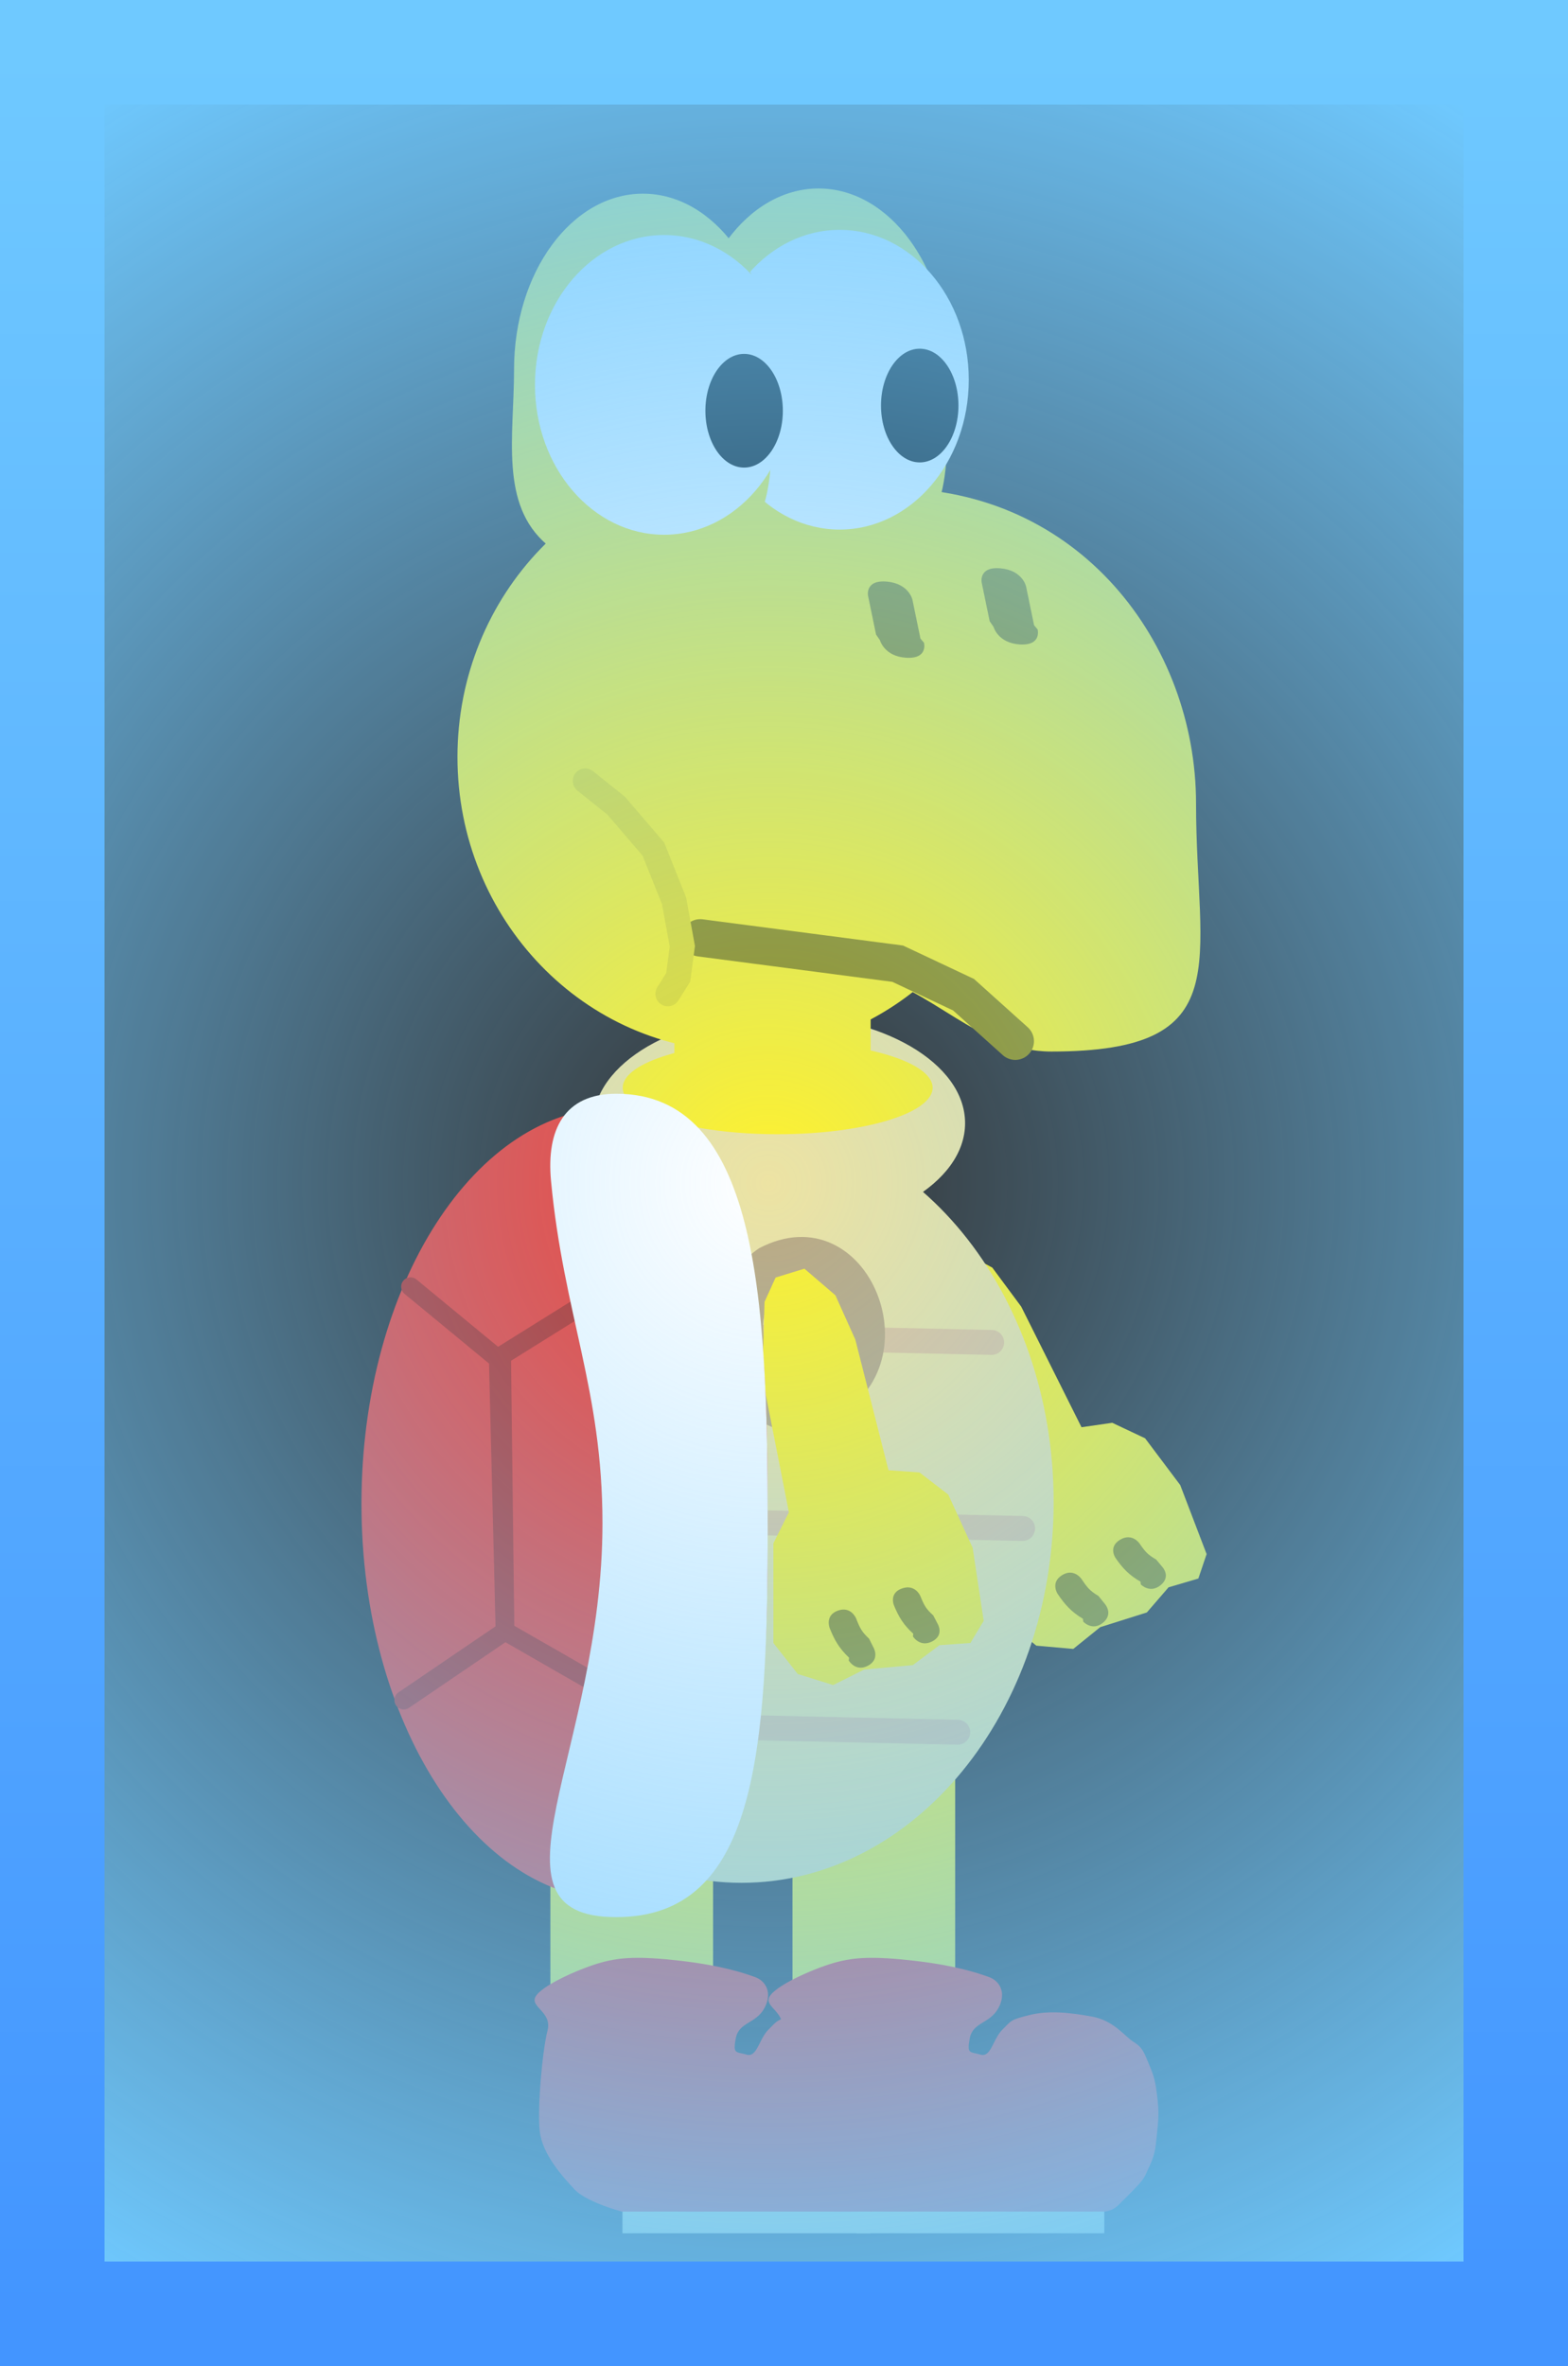 <svg version="1.1" xmlns="http://www.w3.org/2000/svg" xmlns:xlink="http://www.w3.org/1999/xlink" width="62.921" height="94.89" viewBox="0,0,62.921,94.89"><rect x="0" y="0" width="62.921" height="94.89" fill="#333333" stroke="none"/><defs><radialGradient cx="239.372" cy="180" r="51.533" gradientUnits="userSpaceOnUse" id="color-1"><stop offset="0" stop-color="#6fc9ff" stop-opacity="0"/><stop offset="1" stop-color="#6fc9ff"/></radialGradient><linearGradient x1="210.636" y1="134.652" x2="210.636" y2="225.348" gradientUnits="userSpaceOnUse" id="color-2"><stop offset="0" stop-color="#6fc9ff"/><stop offset="1" stop-color="#4395ff"/></linearGradient></defs><g transform="translate(-208.539,-132.555)"><g data-paper-data="{&quot;isPaintingLayer&quot;:true}" fill="none" fill-rule="nonzero" stroke="none" stroke-width="none" stroke-linecap="none" stroke-linejoin="miter" stroke-miterlimit="10" stroke-dasharray="" stroke-dashoffset="0" font-family="none" font-weight="none" font-size="none" text-anchor="none" style="mix-blend-mode: normal"><g><g data-paper-data="{&quot;origPos&quot;:null}"><g data-paper-data="{&quot;origPos&quot;:null}" stroke-width="0"><path d="M240.34,215.821v-16.399h6.528v16.399z" data-paper-data="{&quot;origPos&quot;:null}" fill="#fff12e" stroke="none" stroke-linecap="butt"/><path d="M248.23,211.843c0.41,0.149 0.713,0.612 0.373,1.244c-0.34,0.631 -1.027,0.555 -1.15,1.212c-0.123,0.657 0.014,0.527 0.435,0.653c0.421,0.126 0.492,-0.617 0.87,-0.995c0.378,-0.378 0.32,-0.399 1.088,-0.591c0.768,-0.192 1.63,-0.102 2.518,0.062c0.888,0.164 1.304,0.797 1.679,1.026c0.375,0.229 0.424,0.472 0.622,0.933c0.197,0.461 0.247,0.701 0.311,1.244c0.064,0.543 0.062,0.84 0,1.399c-0.062,0.559 -0.051,0.847 -0.311,1.399c-0.26,0.552 -0.155,0.466 -0.933,1.244c-0.777,0.777 -0.313,0.508 -3.699,0.777c-3.387,0.269 -5.307,0.058 -6.093,0c-0.787,-0.058 -2.445,-0.548 -2.953,-1.088c-0.508,-0.54 -1.294,-1.419 -1.399,-2.332c-0.105,-0.912 0.105,-3.252 0.311,-4.041c0.206,-0.789 -0.81,-0.959 -0.435,-1.43c0.375,-0.471 1.857,-1.103 2.611,-1.306c0.754,-0.203 1.508,-0.253 3.171,-0.062c1.662,0.191 2.575,0.504 2.984,0.653z" data-paper-data="{&quot;origPos&quot;:null}" fill="#f34135" stroke="#000000" stroke-linecap="round"/><path d="M242.905,222.116v-0.87h9.948v0.87z" data-paper-data="{&quot;origPos&quot;:null}" fill="#ede3a3" stroke="none" stroke-linecap="butt"/></g><g data-paper-data="{&quot;origPos&quot;:null}" stroke-width="0"><path d="M230.625,215.899v-16.399h6.528v16.399z" data-paper-data="{&quot;origPos&quot;:null}" fill="#fff12e" stroke="none" stroke-linecap="butt"/><path d="M238.841,211.843c0.41,0.149 0.713,0.612 0.373,1.244c-0.34,0.631 -1.027,0.555 -1.15,1.212c-0.123,0.657 0.014,0.527 0.435,0.653c0.421,0.126 0.492,-0.617 0.87,-0.995c0.378,-0.378 0.32,-0.399 1.088,-0.591c0.768,-0.192 1.63,-0.102 2.518,0.062c0.888,0.164 1.304,0.797 1.679,1.026c0.375,0.229 0.424,0.472 0.622,0.933c0.197,0.461 0.247,0.701 0.311,1.244c0.064,0.543 0.062,0.84 0,1.399c-0.062,0.559 -0.051,0.847 -0.311,1.399c-0.26,0.552 -0.155,0.466 -0.933,1.244c-0.777,0.777 -0.313,0.508 -3.699,0.777c-3.387,0.269 -5.307,0.058 -6.093,0c-0.787,-0.058 -2.445,-0.548 -2.953,-1.088c-0.508,-0.54 -1.294,-1.419 -1.399,-2.332c-0.105,-0.912 0.105,-3.252 0.311,-4.041c0.206,-0.789 -0.81,-0.959 -0.435,-1.43c0.375,-0.471 1.857,-1.103 2.611,-1.306c0.754,-0.203 1.508,-0.253 3.171,-0.062c1.662,0.191 2.575,0.504 2.984,0.653z" data-paper-data="{&quot;origPos&quot;:null}" fill="#f34135" stroke="#000000" stroke-linecap="round"/><path d="M233.517,222.116v-0.87h9.948v0.87z" data-paper-data="{&quot;origPos&quot;:null}" fill="#ede3a3" stroke="none" stroke-linecap="butt"/></g><g data-paper-data="{&quot;origPos&quot;:null}"><path d="M246.917,182.615l1.442,0.776l1.16,1.565l2.419,4.836l1.234,-0.178l1.318,0.622l1.409,1.874l1.059,2.769l-0.331,0.981l-1.196,0.352l-0.871,1.008l-1.871,0.59l-1.082,0.873l-1.483,-0.131l-1.22,-1.007l-0.852,-3.905l0.342,-1.347l-2.197,-5.066l-0.557,-2.969l0.226,-1.049z" data-paper-data="{&quot;origPos&quot;:null}" fill="#fff12e" stroke="#000000" stroke-width="0" stroke-linecap="round"/><path d="M252.807,197.625c-0.427,0.364 -0.799,-0.036 -0.799,-0.036l-0.012,-0.114c-0.469,-0.284 -0.722,-0.563 -1.016,-1c0,0 -0.303,-0.451 0.176,-0.75c0.479,-0.298 0.782,0.153 0.782,0.153c0.243,0.362 0.336,0.472 0.68,0.681l0.245,0.303c0,0 0.372,0.4 -0.055,0.764z" data-paper-data="{&quot;origPos&quot;:null}" fill="#98901b" stroke="none" stroke-width="0.5" stroke-linecap="butt"/><path d="M255.115,196.124c-0.429,0.354 -0.798,-0.028 -0.798,-0.028l-0.011,-0.11c-0.466,-0.27 -0.717,-0.537 -1.006,-0.956c0,0 -0.298,-0.432 0.182,-0.724c0.481,-0.291 0.779,0.141 0.779,0.141c0.239,0.347 0.331,0.452 0.673,0.651l0.242,0.29c0,0 0.368,0.383 -0.061,0.737z" data-paper-data="{&quot;origPos&quot;:null}" fill="#98901b" stroke="none" stroke-width="0.5" stroke-linecap="butt"/></g><g data-paper-data="{&quot;origPos&quot;:null}"><path d="M247.266,177.597c0,2.404 -3.34,4.352 -7.461,4.352c-4.121,0 -7.461,-1.949 -7.461,-4.352c0,-2.404 3.34,-4.352 7.461,-4.352c4.121,0 7.461,1.949 7.461,4.352z" data-paper-data="{&quot;origPos&quot;:null}" fill="#ede3a3" stroke="none" stroke-width="0" stroke-linecap="butt"/><path d="M225.772,192.786c0,-8.437 5.607,-15.277 12.524,-15.277c6.917,0 12.524,6.84 12.524,15.277c0,8.437 -5.607,15.277 -12.524,15.277c-6.917,0 -12.524,-6.84 -12.524,-15.277z" data-paper-data="{&quot;origPos&quot;:null}" fill="#ede3a3" stroke="#00beff" stroke-width="0" stroke-linecap="butt"/><path d="M231.634,186.028l16.698,0.363" data-paper-data="{&quot;origPos&quot;:null}" fill="none" stroke="#e1c69b" stroke-width="1" stroke-linecap="round"/><path d="M232.877,193.489l16.698,0.363" data-paper-data="{&quot;origPos&quot;:null}" fill="none" stroke="#e1c69b" stroke-width="1" stroke-linecap="round"/><path d="M246.97,202.023l-16.698,-0.363" data-paper-data="{&quot;origPos&quot;:null}" fill="none" stroke="#e1c69b" stroke-width="1" stroke-linecap="round"/><path d="M240.383,189.996c-3.431,-0.36 -4.016,-5.613 -1.381,-7.384c4.419,-2.304 7.281,4.873 2.779,6.919c0,0 -0.297,0.135 -0.62,0.07l0.109,0.289c0,0 -0.445,0.299 -0.887,0.106zM240.616,188.155c0.166,-0.218 0.394,-0.321 0.394,-0.321c1.712,-0.778 1.819,-2.836 0.11,-4.021c-0.31,-0.215 -1.125,-0.025 -1.077,0.349c-1.934,1.299 -0.204,3.919 0.569,3.983z" data-paper-data="{&quot;origPos&quot;:null,&quot;origRot&quot;:0}" fill="#bdaa82" stroke="none" stroke-width="0.5" stroke-linecap="butt"/></g><g data-paper-data="{&quot;origPos&quot;:null}"><path d="M240.818,183.434l1.244,1.066l0.799,1.776l1.332,5.24l1.244,0.089l1.155,0.888l0.977,2.132l0.444,2.931l-0.533,0.888l-1.244,0.089l-1.066,0.799l-1.954,0.178l-1.244,0.622l-1.421,-0.444l-0.977,-1.244v-3.997l0.622,-1.244l-1.066,-5.418l0.089,-3.02l0.444,-0.977z" data-paper-data="{&quot;origPos&quot;:null}" fill="#fff12e" stroke="#000000" stroke-width="0" stroke-linecap="round"/><path d="M243.371,199.355c-0.495,0.265 -0.773,-0.206 -0.773,-0.206l0.012,-0.114c-0.397,-0.378 -0.586,-0.704 -0.779,-1.194c0,0 -0.199,-0.505 0.332,-0.695c0.532,-0.189 0.731,0.316 0.731,0.316c0.16,0.405 0.227,0.533 0.519,0.81l0.175,0.348c0,0 0.278,0.47 -0.217,0.735z" data-paper-data="{&quot;origPos&quot;:null}" fill="#98901b" stroke="none" stroke-width="0.5" stroke-linecap="butt"/><path d="M245.947,198.381c-0.495,0.254 -0.773,-0.198 -0.773,-0.198l0.012,-0.11c-0.397,-0.363 -0.586,-0.677 -0.779,-1.149c0,0 -0.199,-0.486 0.332,-0.668c0.532,-0.182 0.731,0.304 0.731,0.304c0.16,0.39 0.227,0.513 0.519,0.779l0.175,0.335c0,0 0.278,0.452 -0.217,0.707z" data-paper-data="{&quot;origPos&quot;:null}" fill="#98901b" stroke="none" stroke-width="0.5" stroke-linecap="butt"/></g><g data-paper-data="{&quot;origPos&quot;:null}"><path d="M239.746,174.311c3.434,0 6.218,0.835 6.218,1.865c0,1.03 -2.784,1.865 -6.218,1.865c-3.434,0 -6.218,-0.835 -6.218,-1.865c0,-1.03 2.784,-1.865 6.218,-1.865z" data-paper-data="{&quot;origPos&quot;:null}" fill="#fff12e" stroke="none" stroke-width="0" stroke-linecap="butt"/><path d="M235.601,174.933v-6.01h7.876v6.01z" data-paper-data="{&quot;origPos&quot;:null}" fill="#fff12e" stroke="none" stroke-width="0" stroke-linecap="butt"/><path d="M238.295,174.726c-6.295,0 -11.399,-5.289 -11.399,-11.813c0,-6.524 5.103,-11.813 11.399,-11.813c6.295,0 11.399,5.289 11.399,11.813c0,6.524 -5.103,11.813 -11.399,11.813z" data-paper-data="{&quot;origPos&quot;:null}" fill="#fff12e" stroke="none" stroke-width="0" stroke-linecap="butt"/><path d="M244.306,152.135c7.554,0 12.228,6.232 12.228,12.642c0,6.41 1.751,9.948 -5.803,9.948c-3.02,0 -4.738,-2.576 -7.692,-3.202c-2.283,-0.483 -6.155,-0.138 -6.543,-2.44c-0.051,-0.303 0.257,-16.949 7.811,-16.949z" data-paper-data="{&quot;origPos&quot;:null}" fill="#fff12e" stroke="#9966ff" stroke-width="0" stroke-linecap="butt"/><path d="M236.637,170.166l7.925,1.036l2.642,1.244l2.076,1.865" data-paper-data="{&quot;origPos&quot;:null}" fill="none" stroke="#98901b" stroke-width="1.5" stroke-linecap="round"/><path d="M249.468,158.4c-0.884,-0.051 -1.059,-0.703 -1.059,-0.703l-0.156,-0.228c-0.107,-0.518 -0.214,-1.036 -0.321,-1.554c0,0 -0.134,-0.649 0.757,-0.568c0.891,0.081 1.025,0.73 1.025,0.73c0.107,0.518 0.214,1.036 0.321,1.554l0.142,0.168c0,0 0.175,0.652 -0.709,0.601z" data-paper-data="{&quot;origPos&quot;:null,&quot;origRot&quot;:0}" fill="#98901b" stroke="#98901b" stroke-width="0" stroke-linecap="butt"/><path d="M244.908,158.933c-0.884,-0.051 -1.059,-0.703 -1.059,-0.703l-0.156,-0.228c-0.107,-0.518 -0.214,-1.036 -0.321,-1.554c0,0 -0.134,-0.649 0.757,-0.568c0.891,0.081 1.025,0.73 1.025,0.73c0.107,0.518 0.214,1.036 0.321,1.554l0.142,0.168c0,0 0.175,0.652 -0.709,0.601z" data-paper-data="{&quot;origPos&quot;:null,&quot;origRot&quot;:0}" fill="#98901b" stroke="#98901b" stroke-width="0" stroke-linecap="butt"/><path d="M232.023,163.873l1.244,0.995l1.492,1.741l0.829,2.072l0.332,1.824l-0.166,1.244l-0.415,0.663" data-paper-data="{&quot;origPos&quot;:null}" fill="none" stroke="#eade2c" stroke-width="1" stroke-linecap="round"/><g data-paper-data="{&quot;origPos&quot;:null}" stroke="none" stroke-width="0" stroke-linecap="butt"><path d="M246.557,147.161c0,3.892 0.317,7.047 -2.539,7.047c-1.144,0 -5.569,0.753 -6.478,-0.014c-1.915,-1.614 -1.326,-4.376 -1.326,-7.033c0,-3.892 2.315,-7.047 5.171,-7.047c2.856,0 5.171,3.155 5.171,7.047z" data-paper-data="{&quot;origPos&quot;:null}" fill="#fff12e"/><path d="M247.414,147.783c0,3.319 -2.32,6.01 -5.181,6.01c-2.862,0 -5.181,-2.691 -5.181,-6.01c0,-3.319 2.32,-6.01 5.181,-6.01c2.862,0 5.181,2.691 5.181,6.01z" data-paper-data="{&quot;origPos&quot;:null}" fill="#ffffff"/><path d="M247,148.819c0,1.259 -0.696,2.28 -1.554,2.28c-0.858,0 -1.554,-1.021 -1.554,-2.28c0,-1.259 0.696,-2.28 1.554,-2.28c0.858,0 1.554,1.021 1.554,2.28z" data-paper-data="{&quot;origPos&quot;:null}" fill="#000000"/><path d="M239.51,147.369c0,3.892 0.317,7.047 -2.539,7.047c-1.144,0 -5.569,0.753 -6.478,-0.014c-1.915,-1.614 -1.326,-4.376 -1.326,-7.033c0,-3.892 2.315,-7.047 5.171,-7.047c2.856,0 5.171,3.155 5.171,7.047z" data-paper-data="{&quot;origPos&quot;:null}" fill="#fff12e"/><path d="M240.368,147.99c0,3.319 -2.32,6.01 -5.181,6.01c-2.862,0 -5.181,-2.691 -5.181,-6.01c0,-3.319 2.32,-6.01 5.181,-6.01c2.862,0 5.181,2.691 5.181,6.01z" data-paper-data="{&quot;origPos&quot;:null}" fill="#ffffff"/><path d="M239.953,149.027c0,1.259 -0.696,2.28 -1.554,2.28c-0.858,0 -1.554,-1.021 -1.554,-2.28c0,-1.259 0.696,-2.28 1.554,-2.28c0.858,0 1.554,1.021 1.554,2.28z" data-paper-data="{&quot;origPos&quot;:null}" fill="#000000"/></g></g><g data-paper-data="{&quot;origPos&quot;:null}"><path d="M239.347,193.55c0,8.775 -0.433,15.198 -6.079,15.198c-5.647,0 -10.224,-7.114 -10.224,-15.889c0,-8.775 4.578,-15.889 10.224,-15.889c5.647,0 6.079,7.805 6.079,16.58z" data-paper-data="{&quot;origPos&quot;:null}" fill="#f34135" stroke="#000000" stroke-width="0" stroke-linecap="butt"/><g data-paper-data="{&quot;origPos&quot;:null}" fill="none" stroke="#bb3228" stroke-width="0.75" stroke-linecap="round"><path d="M225.012,184.155l3.521,2.902l0.271,10.915l-4.063,2.763" data-paper-data="{&quot;origPos&quot;:null}"/><path d="M233.138,200.459l-4.334,-2.487l-0.135,-11.053l4.876,-3.04" data-paper-data="{&quot;origPos&quot;:null}"/></g><path d="M239.347,193.646c0,9.119 -0.433,15.793 -6.079,15.793c-5.647,0 -0.553,-6.674 -0.553,-15.793c0,-5.377 -1.562,-8.383 -2.065,-13.736c-0.194,-2.062 0.547,-3.492 2.617,-3.492c5.647,0 6.079,8.11 6.079,17.229z" data-paper-data="{&quot;origPos&quot;:null}" fill="#ffffff" stroke="none" stroke-width="0" stroke-linecap="butt"/></g></g><path d="M210.636,134.652h58.727v90.696h-58.727z" data-paper-data="{&quot;origPos&quot;:null}" id="ID0.6911031012423337" fill="url(#color-1)" stroke="url(#color-2)" stroke-width="4.194" stroke-linecap="round"/></g></g></g></svg>